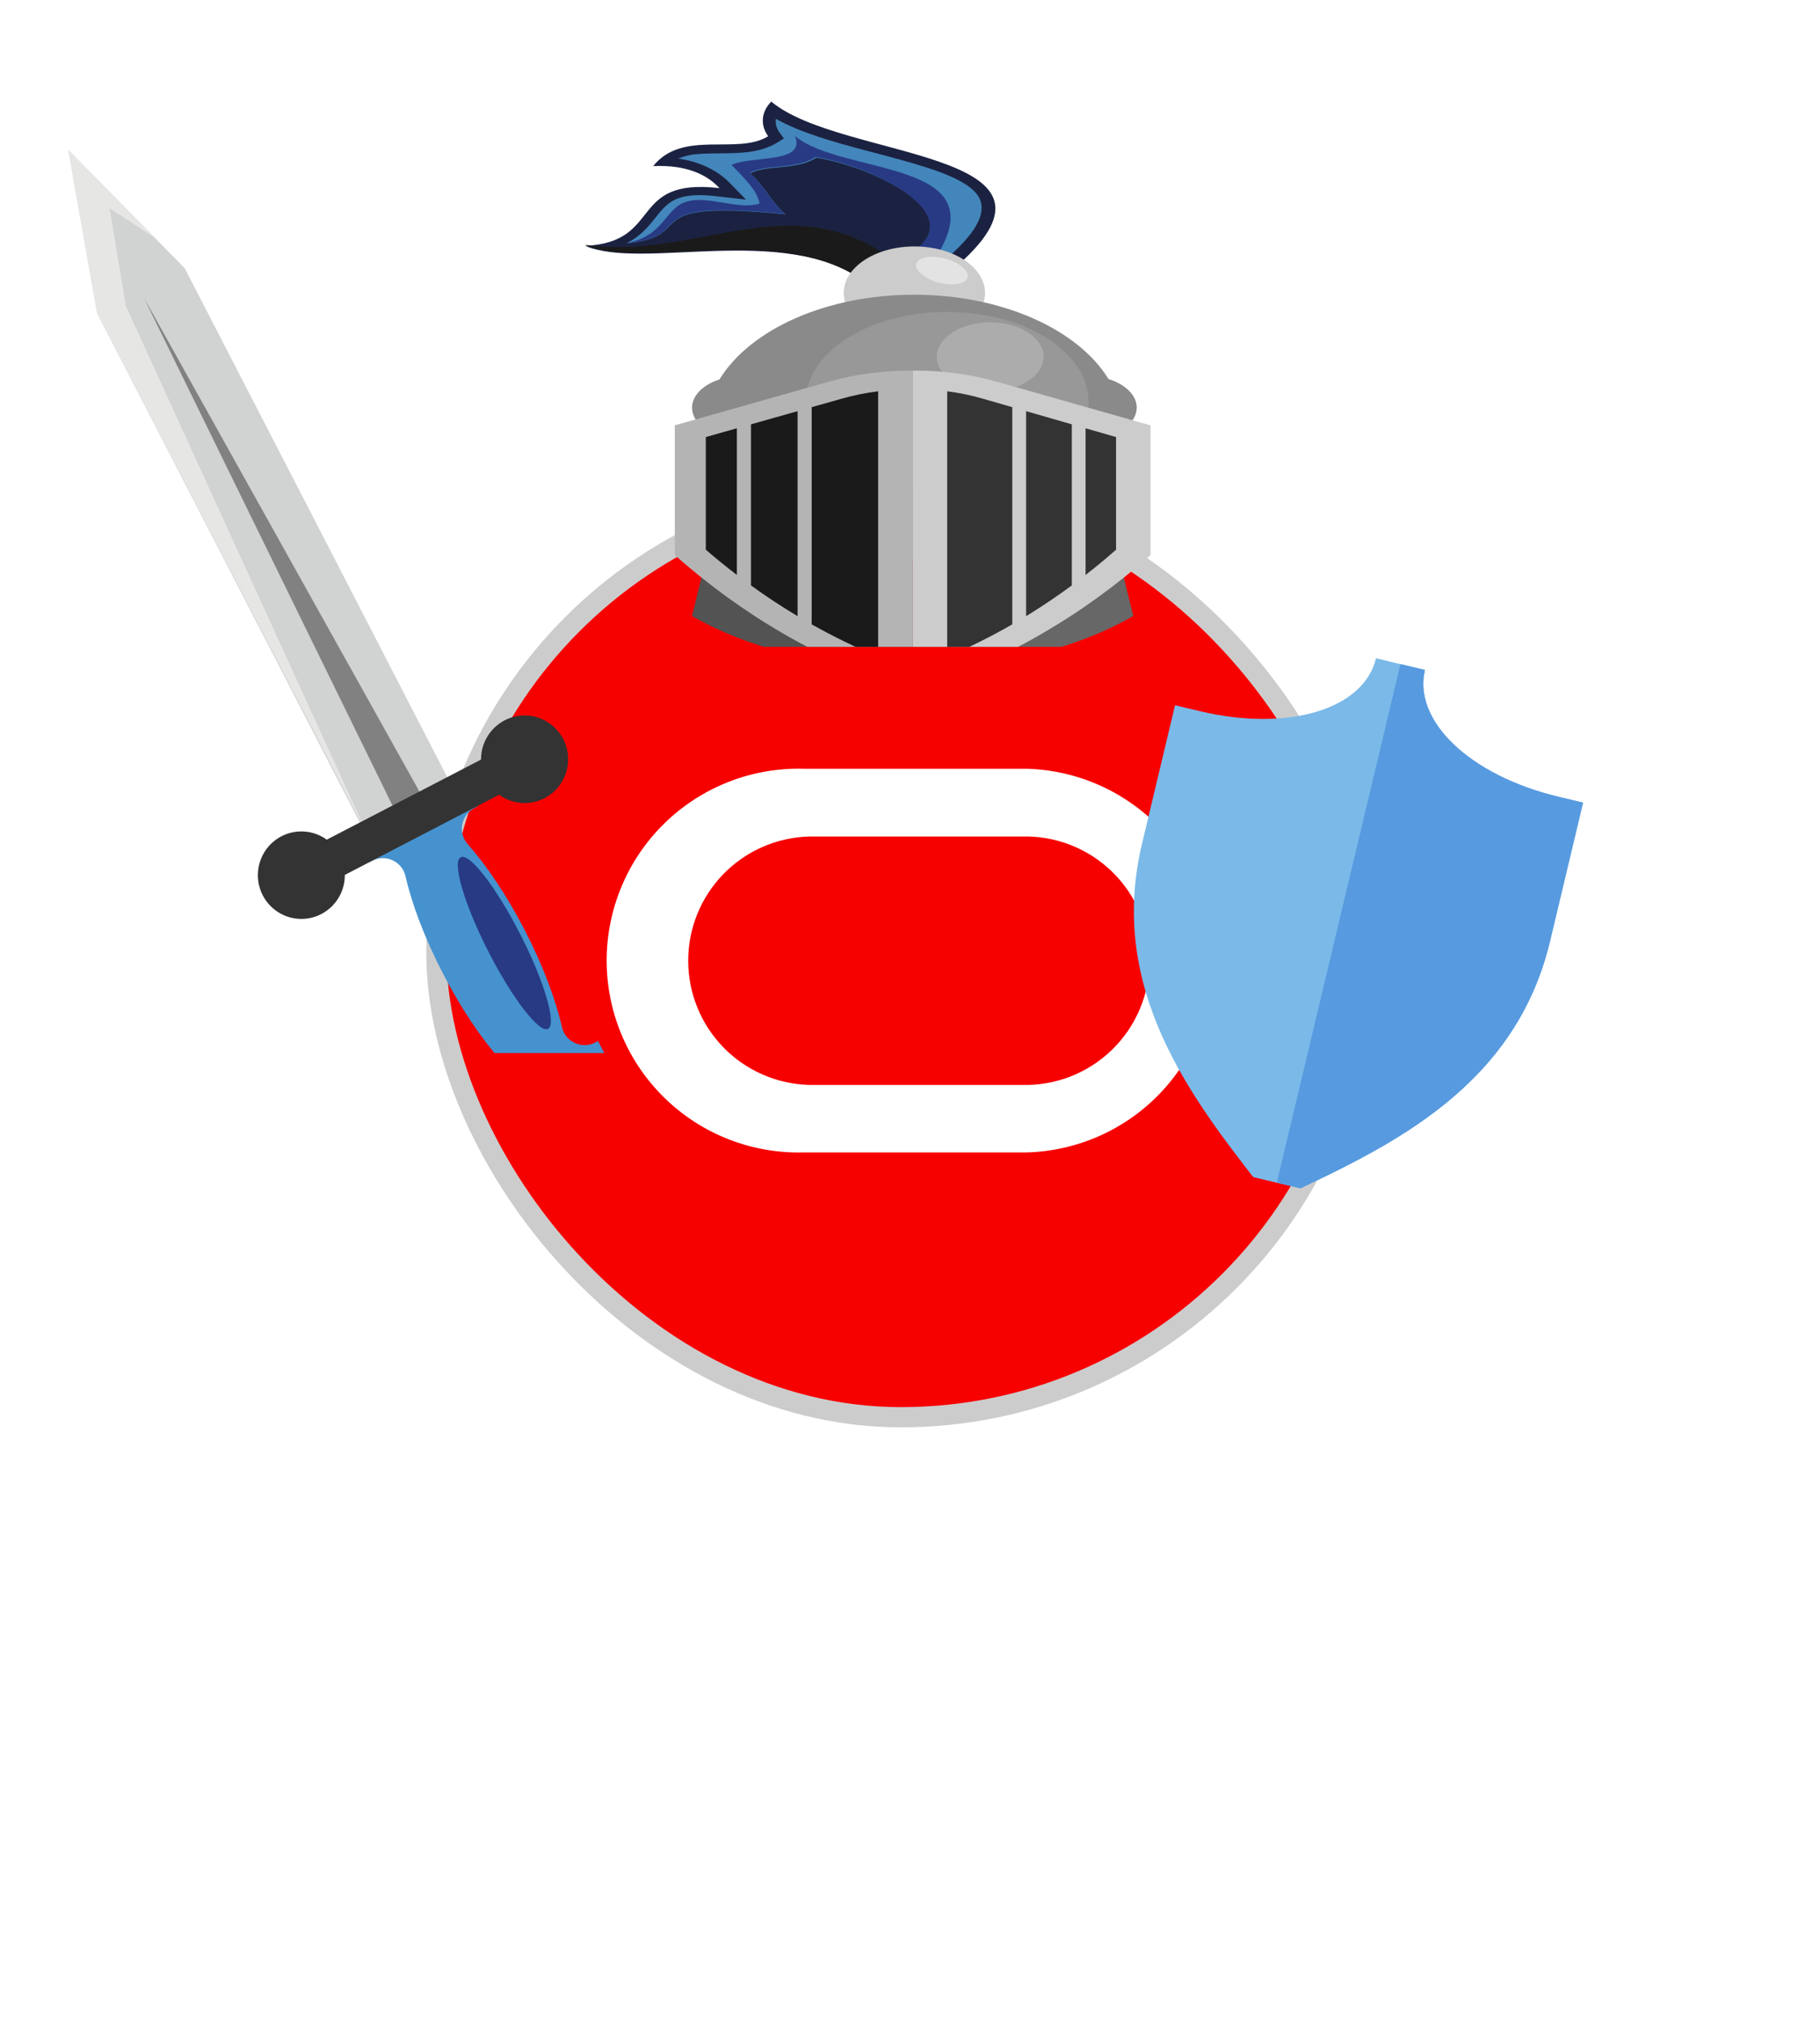 <svg width="90" height="100" viewBox="0 0 90 100" fill="none" xmlns="http://www.w3.org/2000/svg">
<rect x="21.58" y="24.128" width="45.934" height="45.934" rx="22.967" fill="#F70000"/>
<rect x="21.58" y="24.128" width="45.934" height="45.934" rx="22.967" stroke="#CDCCCC"/>
<path d="M39.733 56.971H50.759C53.232 56.907 55.581 55.88 57.308 54.108C59.034 52.336 60 49.961 60 47.487C60 45.014 59.034 42.638 57.308 40.866C55.581 39.095 53.232 38.067 50.759 38.003H39.733C38.467 37.97 37.207 38.191 36.028 38.653C34.848 39.115 33.773 39.808 32.866 40.692C31.959 41.576 31.238 42.633 30.746 43.8C30.254 44.967 30 46.221 30 47.487C30 48.754 30.254 50.008 30.746 51.175C31.238 52.342 31.959 53.398 32.866 54.282C33.773 55.166 34.848 55.859 36.028 56.321C37.207 56.783 38.467 57.004 39.733 56.971ZM50.51 53.632H39.976C38.382 53.581 36.871 52.911 35.761 51.766C34.652 50.62 34.032 49.088 34.032 47.493C34.032 45.899 34.652 44.367 35.761 43.221C36.871 42.076 38.382 41.406 39.976 41.355H50.51C51.333 41.328 52.153 41.468 52.92 41.764C53.688 42.061 54.389 42.509 54.98 43.081C55.572 43.654 56.042 44.34 56.363 45.097C56.684 45.855 56.85 46.67 56.85 47.493C56.85 48.317 56.684 49.132 56.363 49.889C56.042 50.648 55.572 51.333 54.98 51.906C54.389 52.478 53.688 52.926 52.92 53.223C52.153 53.519 51.333 53.659 50.51 53.632Z" fill="white"/>
<g clip-path="url(#clip0_462_654)">
<g filter="url(#filter0_d_462_654)">
<path d="M66.918 55.402L66.304 54.617C62.939 50.298 58.752 44.925 60.47 37.725L62.106 30.864L63.317 31.153C67.688 32.196 71.44 31.074 72.044 28.543L74.465 29.12C73.861 31.651 76.702 34.346 81.074 35.389L82.284 35.678L80.648 42.538C78.93 49.738 72.769 52.643 67.818 54.977L66.918 55.402Z" fill="#7AB9E8"/>
</g>
<g filter="url(#filter1_d_462_654)">
<path d="M81.074 35.389C76.703 34.346 73.861 31.651 74.465 29.12L73.254 28.832L66.917 55.4L66.918 55.402L67.819 54.977C72.769 52.643 78.93 49.738 80.648 42.538L82.284 35.678L81.074 35.389Z" fill="#579ADF"/>
</g>
</g>
<g clip-path="url(#clip1_462_654)">
<g filter="url(#filter2_d_462_654)">
<path fill-rule="evenodd" clip-rule="evenodd" d="M35.148 22.674C34.837 23.935 34.528 25.194 34.221 26.452C37.056 28.075 40.635 28.981 45.132 28.982V23.779L35.148 22.674Z" fill="#535353"/>
<path fill-rule="evenodd" clip-rule="evenodd" d="M55.107 22.674C55.422 23.935 55.733 25.194 56.042 26.452C53.201 28.075 49.63 28.981 45.132 28.982V23.779L55.107 22.674Z" fill="#676767"/>
<path fill-rule="evenodd" clip-rule="evenodd" d="M47.363 9.11C53.84 3.382 41.593 3.925 38.141 1.023C37.898 1.265 37.753 1.557 37.726 1.861C37.699 2.165 37.789 2.469 37.988 2.734C36.455 3.686 33.762 2.387 32.301 4.211C33.956 4.14 34.964 4.636 35.579 5.3C31.039 4.774 32.815 7.973 28.936 8.154C31.826 9.378 38.614 7.028 42.812 9.888C44.706 9.835 45.468 9.168 47.363 9.11Z" fill="#1B2241"/>
<path fill-rule="evenodd" clip-rule="evenodd" d="M28.938 8.101C31.799 9.365 38.538 6.956 42.704 9.888C43.479 9.855 44.242 9.721 44.961 9.491C39.512 4.678 34.676 8.951 28.936 8.101H28.938Z" fill="#1A1A1A"/>
<path fill-rule="evenodd" clip-rule="evenodd" d="M46.985 8.624C46.237 8.682 45.503 8.817 44.804 9.023L44.755 9.036C44.999 8.763 45.239 8.491 45.475 8.218C47.618 6.395 43.108 4.238 40.372 3.795C39.386 4.432 37.868 4.13 37.091 4.577C37.761 5.119 38.177 6.056 38.849 6.598C31.169 5.821 34.668 7.67 30.981 8.028C31.23 7.903 31.455 7.754 31.652 7.586C32.886 6.537 32.703 5.392 35.394 5.698L36.891 5.868C36.627 5.595 36.36 5.322 36.091 5.049C35.484 4.416 34.572 3.983 33.544 3.841C33.785 3.736 34.05 3.666 34.326 3.634C34.589 3.605 34.854 3.589 35.12 3.587C36.317 3.566 37.459 3.636 38.411 3.063L38.765 2.847C38.695 2.753 38.623 2.659 38.559 2.566C38.4 2.356 38.333 2.115 38.368 1.875C39.602 2.572 41.31 3.04 42.772 3.429C43.93 3.735 45.146 4.042 46.245 4.423C47.02 4.695 47.89 5.074 48.301 5.591C49.048 6.555 47.894 7.809 46.985 8.624Z" fill="#4386BB"/>
<path fill-rule="evenodd" clip-rule="evenodd" d="M45.906 8.751C45.517 8.827 45.133 8.918 44.756 9.023L44.707 9.036C44.95 8.761 45.19 8.487 45.425 8.213C47.56 6.378 43.065 4.207 40.339 3.762C39.357 4.403 37.844 4.099 37.069 4.549C37.738 5.094 38.152 6.037 38.822 6.583C31.168 5.8 34.655 7.661 30.982 8.022C32.894 7.647 32.859 6.295 33.946 5.97C35.032 5.644 36.467 6.393 37.562 6.068C37.447 5.441 36.928 4.931 36.174 4.153C37.221 3.677 39.863 4.102 39.314 2.728C41.665 4.677 49.239 3.869 46.365 8.583L45.906 8.751Z" fill="#283A84"/>
<path d="M45.217 12.786C43.287 12.786 41.722 11.756 41.722 10.485C41.722 9.214 43.287 8.183 45.217 8.183C47.147 8.183 48.712 9.214 48.712 10.485C48.712 11.756 47.147 12.786 45.217 12.786Z" fill="#CDCCCC"/>
<path fill-rule="evenodd" clip-rule="evenodd" d="M45.202 10.57C40.82 10.57 37.076 12.307 35.578 14.758C34.774 15.016 34.221 15.548 34.221 16.157C34.225 16.359 34.286 16.558 34.4 16.742C34.514 16.926 34.679 17.089 34.883 17.222C34.957 20.805 39.549 23.697 45.202 23.697C50.854 23.697 55.429 20.812 55.516 17.237C55.729 17.104 55.902 16.938 56.022 16.75C56.143 16.563 56.208 16.358 56.213 16.151C56.213 15.536 55.641 14.993 54.818 14.739C53.315 12.295 49.577 10.57 45.202 10.57Z" fill="#8B8A8A"/>
<path fill-rule="evenodd" clip-rule="evenodd" d="M46.837 20.288C42.984 20.288 39.847 18.3 39.847 15.855C39.847 13.409 42.99 11.422 46.837 11.422C50.683 11.422 53.826 13.409 53.826 15.855C53.826 18.3 50.691 20.288 46.837 20.288Z" fill="#989898"/>
<path fill-rule="evenodd" clip-rule="evenodd" d="M48.968 15.344C47.511 15.344 46.325 14.577 46.325 13.639C46.325 12.7 47.511 11.934 48.968 11.934C50.424 11.934 51.61 12.699 51.61 13.639C51.61 14.579 50.412 15.344 48.968 15.344Z" fill="#ACACAC"/>
<path fill-rule="evenodd" clip-rule="evenodd" d="M45.132 14.321H45.232C46.625 14.315 48.009 14.504 49.314 14.876L56.895 17.029V23.444C53.578 26.379 49.71 28.678 45.132 30.176V14.321Z" fill="#CDCCCC"/>
<path fill-rule="evenodd" clip-rule="evenodd" d="M46.837 15.344C47.441 15.42 48.033 15.543 48.606 15.71L50.059 16.129V26.864C49.034 27.455 47.958 27.992 46.839 28.471V15.344H46.837ZM50.742 16.326L53.002 16.977V24.94C52.288 25.466 51.535 25.976 50.742 26.46V16.326ZM53.682 17.172L55.19 17.606V23.174C54.707 23.599 54.205 24.015 53.682 24.424V17.172Z" fill="#333333"/>
<path fill-rule="evenodd" clip-rule="evenodd" d="M45.132 14.321H45.032C43.641 14.316 42.261 14.505 40.959 14.876L33.368 17.027V23.442C36.687 26.379 40.555 28.678 45.132 30.176V14.321Z" fill="#B4B4B4"/>
<path fill-rule="evenodd" clip-rule="evenodd" d="M43.427 15.344C42.81 15.42 42.205 15.543 41.621 15.71L40.138 16.129V26.864C41.185 27.455 42.283 27.992 43.425 28.471V15.344H43.427ZM39.441 16.326L37.136 16.977V24.94C37.863 25.466 38.632 25.976 39.441 26.46V16.326ZM36.439 17.172L34.903 17.606V23.174C35.394 23.599 35.907 24.015 36.439 24.424V17.172Z" fill="#1A1A1A"/>
<path fill-rule="evenodd" clip-rule="evenodd" d="M46.099 8.695C45.444 8.695 45.131 9.001 45.397 9.377C45.566 9.577 45.807 9.745 46.099 9.865C46.392 9.984 46.724 10.051 47.065 10.059C47.717 10.059 48.031 9.754 47.764 9.377C47.596 9.176 47.354 9.008 47.063 8.889C46.771 8.77 46.439 8.703 46.099 8.695Z" fill="#E3E3E3"/>
</g>
</g>
<g clip-path="url(#clip2_462_654)">
<g filter="url(#filter3_d_462_654)">
<path fill-rule="evenodd" clip-rule="evenodd" d="M29.573 47.463L29.436 47.534C29.282 47.617 29.109 47.662 28.934 47.666C28.758 47.67 28.584 47.632 28.426 47.556C28.265 47.484 28.124 47.376 28.013 47.24C27.903 47.103 27.826 46.943 27.789 46.771C27.475 45.4 26.847 43.724 25.954 41.993C25.061 40.263 24.059 38.782 23.13 37.732C23.013 37.601 22.928 37.445 22.881 37.277C22.834 37.108 22.826 36.931 22.858 36.759C22.89 36.587 22.961 36.424 23.066 36.283C23.17 36.143 23.305 36.028 23.461 35.948L23.599 35.877L23.031 34.779L20.363 36.153L17.696 37.526L18.264 38.625L18.4 38.554C18.556 38.472 18.729 38.428 18.906 38.423C19.082 38.419 19.257 38.456 19.417 38.53C19.577 38.605 19.718 38.715 19.828 38.852C19.939 38.99 20.016 39.151 20.054 39.323C20.368 40.693 20.996 42.37 21.889 44.099C22.781 45.828 23.784 47.311 24.713 48.361C24.829 48.492 24.914 48.648 24.961 48.816C25.008 48.985 25.016 49.163 24.984 49.335C24.952 49.507 24.881 49.67 24.777 49.81C24.673 49.951 24.538 50.066 24.382 50.147L24.244 50.217L24.812 51.316L27.48 49.943L30.141 48.563L29.573 47.463Z" fill="#4592CF"/>
<path fill-rule="evenodd" clip-rule="evenodd" d="M22.782 38.379C22.342 38.609 22.953 40.696 24.149 43.037C25.345 45.378 26.671 47.092 27.103 46.862C27.535 46.633 26.932 44.546 25.736 42.205C24.541 39.864 23.222 38.15 22.782 38.379Z" fill="#283A84"/>
<path fill-rule="evenodd" clip-rule="evenodd" d="M3.375 3.41L4.805 11.489L18.142 37.336L22.469 35.103L9.132 9.256L3.375 3.41Z" fill="#D1D2D2"/>
<path fill-rule="evenodd" clip-rule="evenodd" d="M7.691 7.774L5.42 6.295L6.219 11.115L18.207 37.336L4.811 11.489L3.375 3.41L7.691 7.774Z" fill="#E6E6E5"/>
<path fill-rule="evenodd" clip-rule="evenodd" d="M7.126 10.741L13.427 23.611L19.731 36.483L20.419 36.133L21.105 35.783L14.115 23.263L7.126 10.741Z" fill="#818181"/>
<path fill-rule="evenodd" clip-rule="evenodd" d="M23.787 33.55L16.159 37.509C15.766 37.225 15.29 37.082 14.808 37.104C14.325 37.125 13.863 37.309 13.497 37.627C13.131 37.944 12.883 38.376 12.791 38.854C12.699 39.331 12.769 39.825 12.991 40.257C13.213 40.689 13.573 41.033 14.013 41.234C14.453 41.435 14.947 41.481 15.417 41.365C15.886 41.248 16.302 40.977 16.599 40.593C16.896 40.21 17.056 39.737 17.053 39.251L24.681 35.292C25.074 35.577 25.551 35.72 26.035 35.699C26.518 35.678 26.981 35.494 27.347 35.176C27.714 34.858 27.964 34.425 28.056 33.947C28.148 33.469 28.077 32.974 27.855 32.541C27.633 32.109 27.272 31.764 26.831 31.563C26.39 31.361 25.895 31.315 25.425 31.432C24.955 31.549 24.538 31.821 24.241 32.206C23.944 32.59 23.784 33.064 23.787 33.55Z" fill="#333333"/>
</g>
</g>
<g filter="url(#filter4_d_462_654)">
<path d="M15.79 79.608C15.79 80.432 15.602 81.188 15.226 81.876C14.842 82.556 14.315 83.096 13.643 83.496C12.954 83.896 12.198 84.096 11.374 84.096C10.774 84.096 10.194 83.98 9.635 83.748C9.083 83.516 8.619 83.2 8.243 82.8C7.867 82.424 7.563 81.956 7.331 81.396C7.107 80.82 6.995 80.24 6.995 79.656C6.995 78.824 7.187 78.068 7.571 77.388C7.947 76.692 8.475 76.148 9.155 75.756C9.819 75.364 10.57 75.168 11.411 75.168C12.027 75.168 12.607 75.28 13.15 75.504C13.694 75.744 14.159 76.056 14.543 76.44C14.943 76.864 15.246 77.336 15.454 77.856C15.678 78.4 15.79 78.984 15.79 79.608ZM14.842 79.656C14.842 78.656 14.523 77.804 13.883 77.1C13.226 76.38 12.39 76.02 11.374 76.02C10.742 76.02 10.155 76.18 9.611 76.5C9.083 76.836 8.675 77.272 8.387 77.808C8.099 78.36 7.955 78.96 7.955 79.608C7.955 80.616 8.275 81.464 8.915 82.152C9.571 82.872 10.402 83.232 11.411 83.232C12.05 83.232 12.639 83.068 13.175 82.74C13.703 82.436 14.114 82.004 14.411 81.444C14.698 80.9 14.842 80.304 14.842 79.656ZM17.375 78.036H18.227V79.212C18.507 78.644 18.915 78.26 19.451 78.06C19.667 77.98 19.903 77.94 20.159 77.94C20.311 77.94 20.407 77.948 20.447 77.964V78.888C20.383 78.872 20.271 78.864 20.111 78.864C19.463 78.864 18.991 79.08 18.695 79.512C18.399 79.944 18.251 80.468 18.251 81.084V84H17.375V78.036ZM23.244 80.556H24.9V80.16C24.9 79.192 24.392 78.708 23.376 78.708C22.888 78.708 22.512 78.84 22.248 79.104C22.008 79.344 21.864 79.616 21.816 79.92L20.976 79.74C20.984 79.572 21.064 79.36 21.216 79.104C21.368 78.848 21.568 78.62 21.816 78.42C22.24 78.092 22.768 77.928 23.4 77.928C24.488 77.928 25.212 78.34 25.572 79.164C25.692 79.444 25.752 79.772 25.752 80.148V81.828C25.752 82.804 25.784 83.528 25.848 84H24.984C24.928 83.696 24.9 83.348 24.9 82.956C24.396 83.724 23.724 84.108 22.884 84.108C22.284 84.108 21.804 83.94 21.444 83.604C21.068 83.276 20.88 82.856 20.88 82.344V82.284C20.88 81.692 21.116 81.256 21.588 80.976C22.068 80.696 22.62 80.556 23.244 80.556ZM24.9 81.48V81.276H23.232C22.864 81.276 22.54 81.344 22.26 81.48C21.924 81.624 21.756 81.888 21.756 82.272C21.756 82.6 21.88 82.86 22.128 83.052C22.368 83.244 22.672 83.34 23.04 83.34C23.56 83.34 24.004 83.164 24.372 82.812C24.724 82.476 24.9 82.032 24.9 81.48ZM28.108 80.988C28.108 81.884 28.444 82.552 29.116 82.992C29.444 83.216 29.828 83.328 30.268 83.328C30.748 83.328 31.156 83.204 31.492 82.956C31.612 82.868 31.736 82.748 31.864 82.596C32.04 82.364 32.172 82.132 32.26 81.9L33.064 82.164C32.928 82.644 32.624 83.076 32.152 83.46C31.64 83.892 31.008 84.108 30.256 84.108C29.4 84.124 28.676 83.836 28.084 83.244C27.5 82.652 27.212 81.916 27.22 81.036C27.22 80.46 27.36 79.928 27.64 79.44C27.92 78.96 28.292 78.588 28.756 78.324C29.22 78.06 29.732 77.928 30.292 77.928C30.964 77.928 31.556 78.112 32.068 78.48C32.588 78.872 32.908 79.324 33.028 79.836L32.236 80.1C32.148 79.78 31.932 79.468 31.588 79.164C31.252 78.86 30.812 78.708 30.268 78.708C29.644 78.708 29.128 78.928 28.72 79.368C28.312 79.816 28.108 80.356 28.108 80.988ZM34.519 84V74.892H35.395V84H34.519ZM42.635 81.288H37.811C37.843 81.872 38.063 82.356 38.471 82.74C38.871 83.132 39.363 83.328 39.947 83.328C40.403 83.328 40.791 83.22 41.111 83.004C41.431 82.78 41.659 82.464 41.795 82.056L42.563 82.296C42.395 82.856 42.071 83.3 41.591 83.628C41.095 83.948 40.551 84.108 39.959 84.108C39.399 84.108 38.883 83.968 38.411 83.688C37.939 83.408 37.579 83.032 37.331 82.56C37.067 82.096 36.935 81.58 36.935 81.012C36.935 80.468 37.059 79.964 37.307 79.5C37.539 79.028 37.887 78.648 38.351 78.36C38.799 78.072 39.295 77.928 39.839 77.928C40.439 77.928 40.951 78.064 41.375 78.336C41.807 78.6 42.127 78.964 42.335 79.428C42.543 79.868 42.647 80.392 42.647 81C42.647 81.104 42.643 81.2 42.635 81.288ZM37.823 80.544H41.771C41.715 80 41.515 79.552 41.171 79.2C40.835 78.864 40.391 78.696 39.839 78.696C39.335 78.696 38.891 78.876 38.507 79.236C38.123 79.612 37.895 80.048 37.823 80.544ZM46.885 80.004V79.716C46.885 78.564 47.165 77.516 47.725 76.572C48.277 75.62 49.057 74.856 50.065 74.28L50.425 74.844C48.657 75.98 47.773 77.608 47.773 79.728V79.992C47.773 82.096 48.657 83.72 50.425 84.864L50.065 85.452C49.057 84.868 48.277 84.1 47.725 83.148C47.165 82.204 46.885 81.156 46.885 80.004ZM58.763 79.608C58.763 80.432 58.575 81.188 58.199 81.876C57.815 82.556 57.287 83.096 56.615 83.496C55.927 83.896 55.171 84.096 54.347 84.096C53.747 84.096 53.167 83.98 52.607 83.748C52.055 83.516 51.591 83.2 51.215 82.8C50.839 82.424 50.535 81.956 50.303 81.396C50.079 80.82 49.967 80.24 49.967 79.656C49.967 78.824 50.159 78.068 50.543 77.388C50.919 76.692 51.447 76.148 52.127 75.756C52.791 75.364 53.543 75.168 54.383 75.168C54.999 75.168 55.579 75.28 56.123 75.504C56.667 75.744 57.131 76.056 57.515 76.44C57.915 76.864 58.219 77.336 58.427 77.856C58.651 78.4 58.763 78.984 58.763 79.608ZM57.815 79.656C57.815 78.656 57.495 77.804 56.855 77.1C56.199 76.38 55.363 76.02 54.347 76.02C53.715 76.02 53.127 76.18 52.583 76.5C52.055 76.836 51.647 77.272 51.359 77.808C51.071 78.36 50.927 78.96 50.927 79.608C50.927 80.616 51.247 81.464 51.887 82.152C52.543 82.872 53.375 83.232 54.383 83.232C55.023 83.232 55.611 83.068 56.147 82.74C56.675 82.436 57.087 82.004 57.383 81.444C57.671 80.9 57.815 80.304 57.815 79.656ZM66.983 84H65.867L63.275 80.46H61.499V84H60.575V75.252H63.611C64.659 75.252 65.439 75.508 65.951 76.02C66.439 76.508 66.683 77.104 66.683 77.808C66.683 78.512 66.455 79.084 65.999 79.524C65.543 79.956 64.971 80.216 64.283 80.304L66.983 84ZM61.499 76.116V79.62H63.527C64.295 79.62 64.867 79.432 65.243 79.056C65.579 78.72 65.747 78.312 65.747 77.832C65.747 77.344 65.571 76.936 65.219 76.608C64.875 76.28 64.319 76.116 63.551 76.116H61.499ZM72.241 84.096C71.017 84.096 69.985 83.684 69.145 82.86C68.753 82.468 68.445 82 68.221 81.456C67.989 80.88 67.873 80.28 67.873 79.656C67.873 79 67.993 78.392 68.233 77.832C68.481 77.256 68.797 76.78 69.181 76.404C70.037 75.572 71.069 75.156 72.277 75.156C73.189 75.156 73.965 75.38 74.605 75.828C74.877 76.004 75.133 76.228 75.373 76.5C75.773 76.964 76.045 77.476 76.189 78.036L75.313 78.348C75.225 78.012 75.053 77.66 74.797 77.292C74.613 77.044 74.425 76.84 74.233 76.68C74.009 76.488 73.729 76.336 73.393 76.224C73.057 76.096 72.677 76.032 72.253 76.032C71.309 76.032 70.509 76.36 69.853 77.016C69.173 77.696 68.833 78.556 68.833 79.596C68.833 80.292 68.981 80.912 69.277 81.456C69.565 82.008 69.977 82.44 70.513 82.752C71.025 83.064 71.609 83.22 72.265 83.22C73.033 83.22 73.673 83.016 74.185 82.608C74.417 82.432 74.609 82.232 74.761 82.008C74.913 81.808 75.037 81.608 75.133 81.408C75.213 81.216 75.281 81.04 75.337 80.88L76.213 81.192C76.069 81.712 75.801 82.208 75.409 82.68C75.201 82.928 74.949 83.164 74.653 83.388C73.989 83.86 73.185 84.096 72.241 84.096ZM77.86 84V75.252H78.784V83.136H82.936V84H77.86ZM87.004 79.716V80.004C87.004 81.164 86.728 82.216 86.176 83.16C85.616 84.104 84.832 84.868 83.824 85.452L83.464 84.864C85.232 83.72 86.116 82.096 86.116 79.992V79.728C86.116 77.608 85.232 75.98 83.464 74.844L83.824 74.28C84.832 74.848 85.616 75.608 86.176 76.56C86.728 77.512 87.004 78.564 87.004 79.716Z" fill="white"/>
</g>
<defs>
<filter id="filter0_d_462_654" x="52.071" y="28.543" width="30.213" height="34.859" filterUnits="userSpaceOnUse" color-interpolation-filters="sRGB">
<feFlood flood-opacity="0" result="BackgroundImageFix"/>
<feColorMatrix in="SourceAlpha" type="matrix" values="0 0 0 0 0 0 0 0 0 0 0 0 0 0 0 0 0 0 127 0" result="hardAlpha"/>
<feOffset dx="-4" dy="4"/>
<feGaussianBlur stdDeviation="2"/>
<feComposite in2="hardAlpha" operator="out"/>
<feColorMatrix type="matrix" values="0 0 0 0 0 0 0 0 0 0 0 0 0 0 0 0 0 0 0.25 0"/>
<feBlend mode="normal" in2="BackgroundImageFix" result="effect1_dropShadow_462_654"/>
<feBlend mode="normal" in="SourceGraphic" in2="effect1_dropShadow_462_654" result="shape"/>
</filter>
<filter id="filter1_d_462_654" x="58.916" y="28.832" width="23.368" height="34.57" filterUnits="userSpaceOnUse" color-interpolation-filters="sRGB">
<feFlood flood-opacity="0" result="BackgroundImageFix"/>
<feColorMatrix in="SourceAlpha" type="matrix" values="0 0 0 0 0 0 0 0 0 0 0 0 0 0 0 0 0 0 127 0" result="hardAlpha"/>
<feOffset dx="-4" dy="4"/>
<feGaussianBlur stdDeviation="2"/>
<feComposite in2="hardAlpha" operator="out"/>
<feColorMatrix type="matrix" values="0 0 0 0 0 0 0 0 0 0 0 0 0 0 0 0 0 0 0.25 0"/>
<feBlend mode="normal" in2="BackgroundImageFix" result="effect1_dropShadow_462_654"/>
<feBlend mode="normal" in="SourceGraphic" in2="effect1_dropShadow_462_654" result="shape"/>
</filter>
<filter id="filter2_d_462_654" x="18.936" y="-4.977" width="47.959" height="49.153" filterUnits="userSpaceOnUse" color-interpolation-filters="sRGB">
<feFlood flood-opacity="0" result="BackgroundImageFix"/>
<feColorMatrix in="SourceAlpha" type="matrix" values="0 0 0 0 0 0 0 0 0 0 0 0 0 0 0 0 0 0 127 0" result="hardAlpha"/>
<feOffset dy="4"/>
<feGaussianBlur stdDeviation="5"/>
<feComposite in2="hardAlpha" operator="out"/>
<feColorMatrix type="matrix" values="0 0 0 0 0 0 0 0 0 0 0 0 0 0 0 0 0 0 0.5 0"/>
<feBlend mode="normal" in2="BackgroundImageFix" result="effect1_dropShadow_462_654"/>
<feBlend mode="normal" in="SourceGraphic" in2="effect1_dropShadow_462_654" result="shape"/>
</filter>
<filter id="filter3_d_462_654" x="-6.625" y="-2.59" width="46.766" height="67.906" filterUnits="userSpaceOnUse" color-interpolation-filters="sRGB">
<feFlood flood-opacity="0" result="BackgroundImageFix"/>
<feColorMatrix in="SourceAlpha" type="matrix" values="0 0 0 0 0 0 0 0 0 0 0 0 0 0 0 0 0 0 127 0" result="hardAlpha"/>
<feOffset dy="4"/>
<feGaussianBlur stdDeviation="5"/>
<feComposite in2="hardAlpha" operator="out"/>
<feColorMatrix type="matrix" values="0 0 0 0 0 0 0 0 0 0 0 0 0 0 0 0 0 0 0.5 0"/>
<feBlend mode="normal" in2="BackgroundImageFix" result="effect1_dropShadow_462_654"/>
<feBlend mode="normal" in="SourceGraphic" in2="effect1_dropShadow_462_654" result="shape"/>
</filter>
<filter id="filter4_d_462_654" x="4.995" y="74.28" width="84.01" height="15.172" filterUnits="userSpaceOnUse" color-interpolation-filters="sRGB">
<feFlood flood-opacity="0" result="BackgroundImageFix"/>
<feColorMatrix in="SourceAlpha" type="matrix" values="0 0 0 0 0 0 0 0 0 0 0 0 0 0 0 0 0 0 127 0" result="hardAlpha"/>
<feOffset dy="2"/>
<feGaussianBlur stdDeviation="1"/>
<feComposite in2="hardAlpha" operator="out"/>
<feColorMatrix type="matrix" values="0 0 0 0 0 0 0 0 0 0 0 0 0 0 0 0 0 0 0.5 0"/>
<feBlend mode="normal" in2="BackgroundImageFix" result="effect1_dropShadow_462_654"/>
<feBlend mode="normal" in="SourceGraphic" in2="effect1_dropShadow_462_654" result="shape"/>
</filter>
<clipPath id="clip0_462_654">
<rect width="35.826" height="35.826" fill="white" transform="translate(55.152 19.739) rotate(13.417)"/>
</clipPath>
<clipPath id="clip1_462_654">
<rect width="30.687" height="31.986" fill="white" transform="matrix(-1 0 0 1 57.748 0)"/>
</clipPath>
<clipPath id="clip2_462_654">
<rect width="28.994" height="52.066" fill="white" transform="matrix(-1 0 0 1 29.971 0)"/>
</clipPath>
</defs>
</svg>
